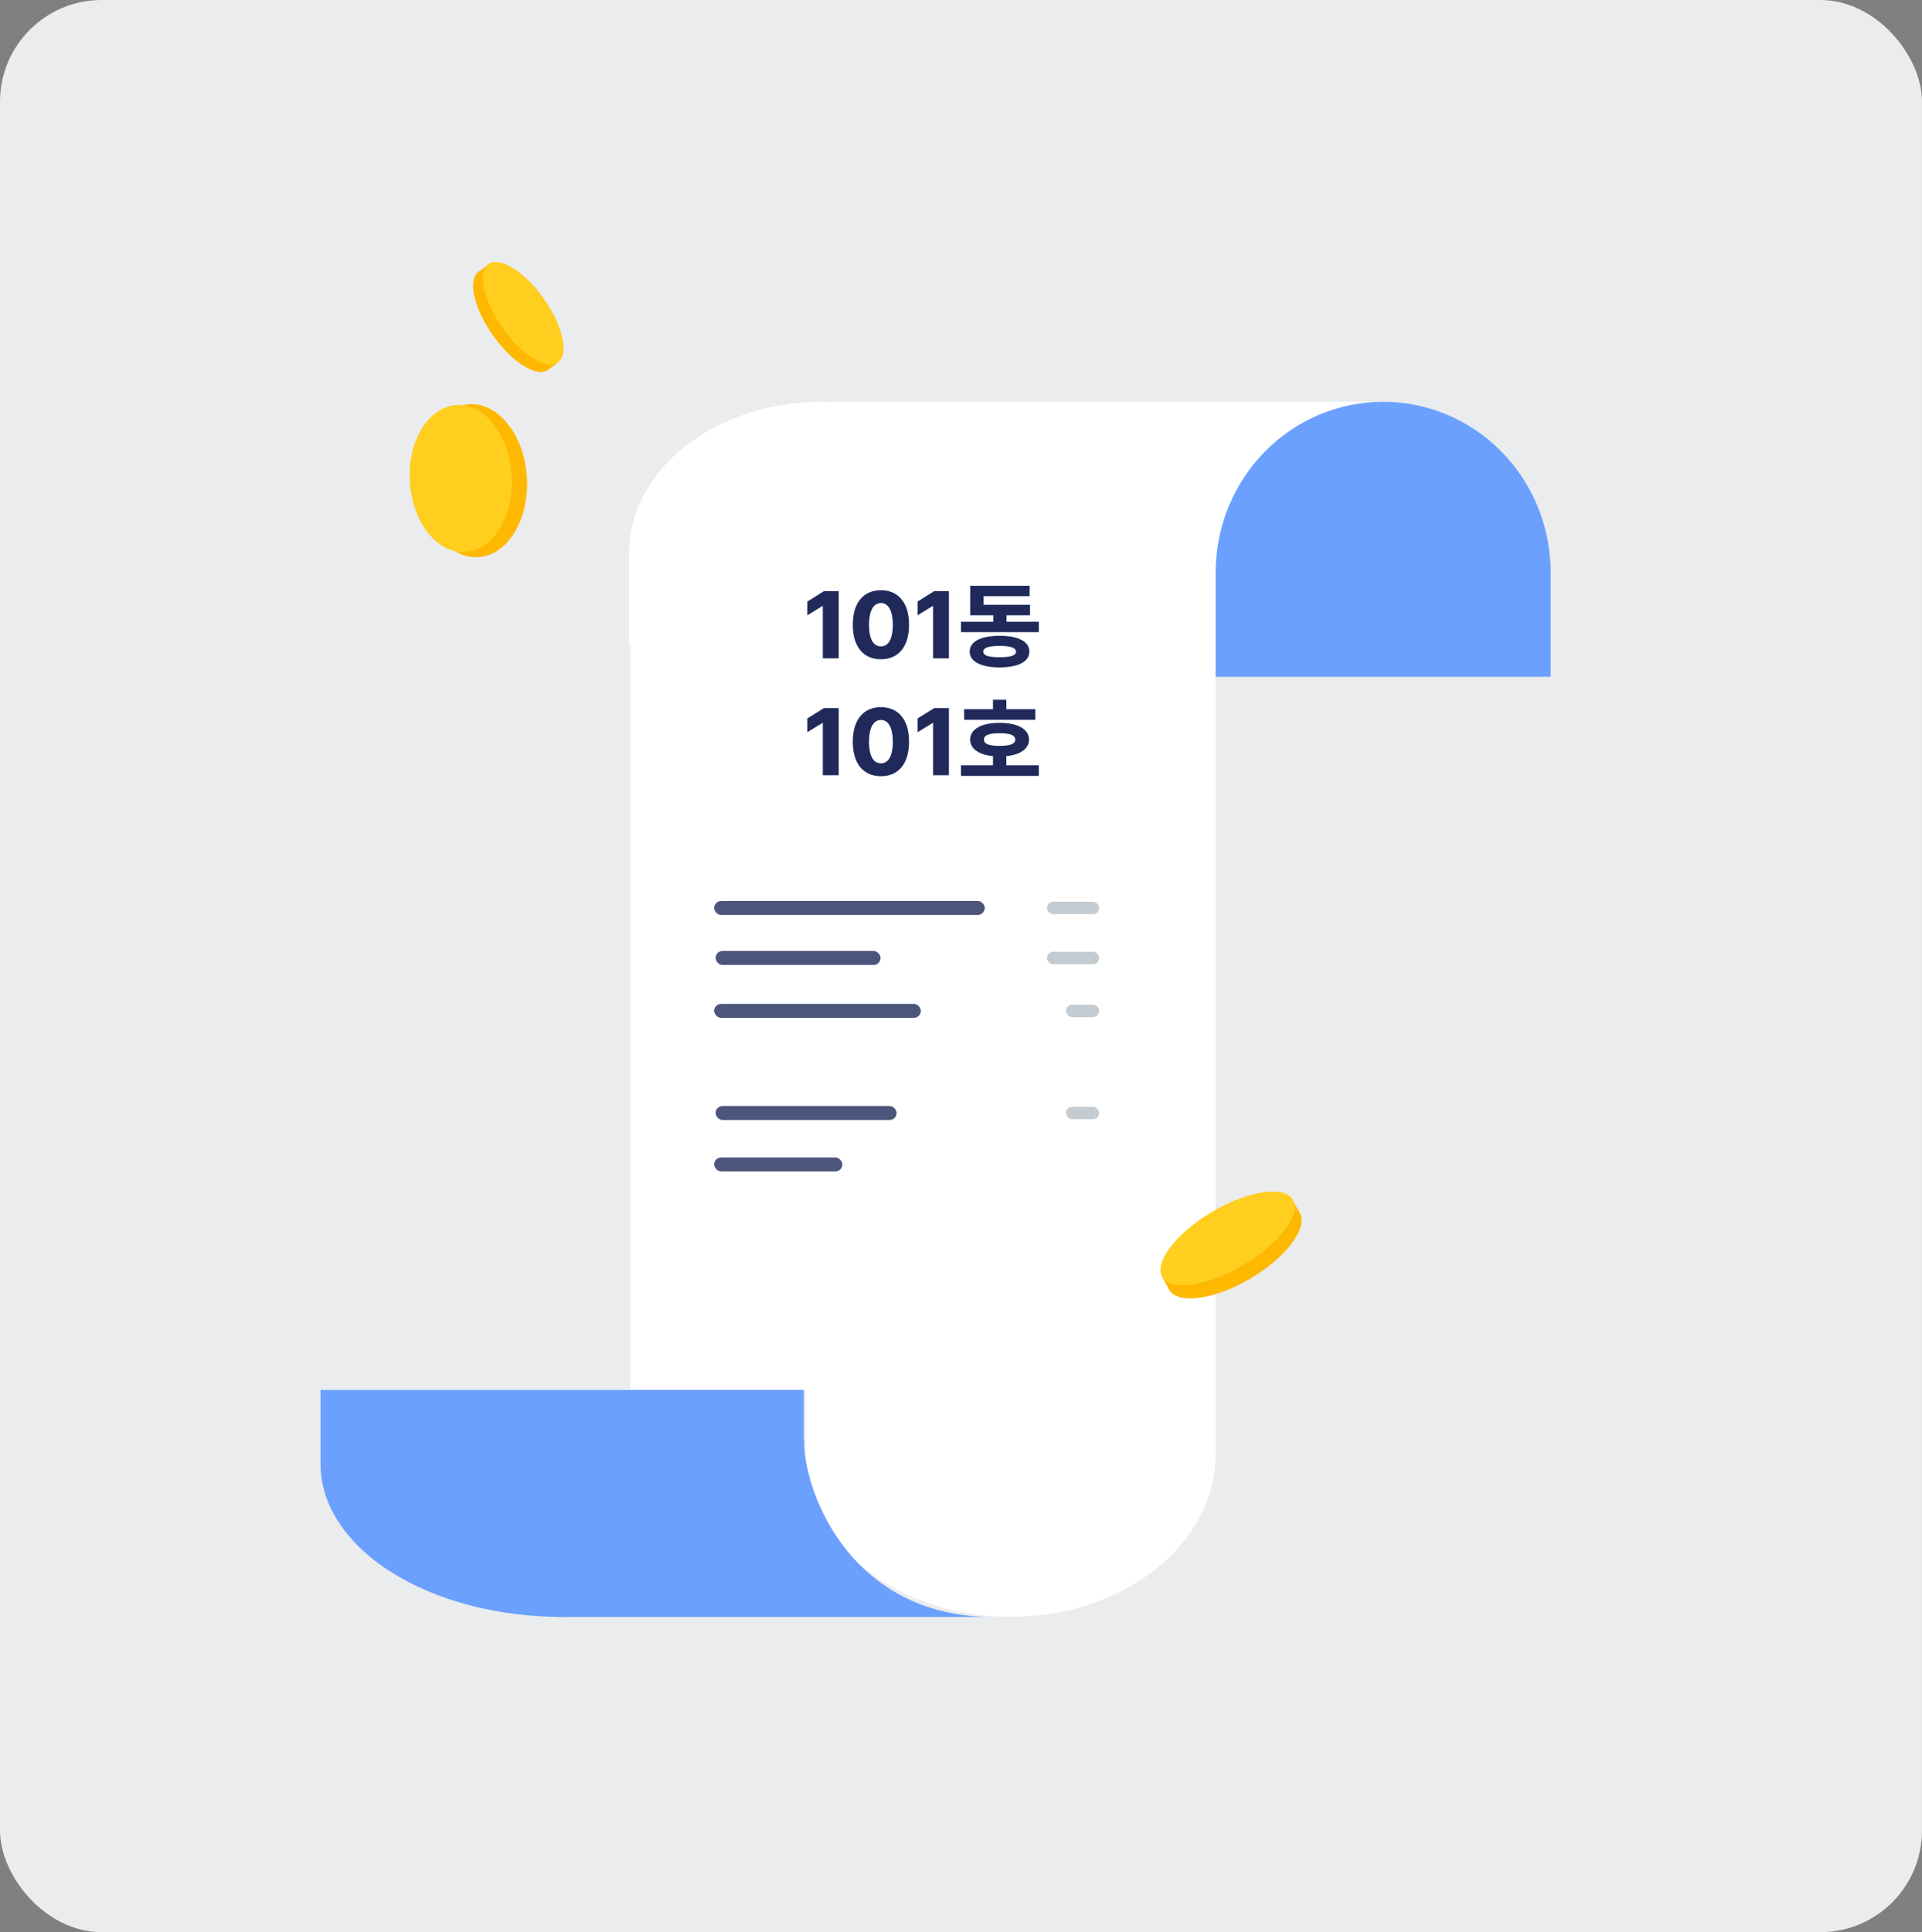 <svg width="378" height="380" viewBox="0 0 378 380" fill="none" xmlns="http://www.w3.org/2000/svg">
<rect x="0" y="0" width="378" height="380" fill="#808080" stroke="none"/>
<rect width="378" height="380" rx="20" fill="#EAECED"/>
<ellipse cx="93.177" cy="94.547" rx="10.464" ry="15.059" transform="rotate(-3.248 93.177 94.547)" fill="#FFB800"/>
<ellipse cx="90.626" cy="94.107" rx="10.043" ry="14.474" transform="rotate(-3.248 90.626 94.107)" fill="#FFCE1F"/>
<path fill-rule="evenodd" clip-rule="evenodd" d="M108.914 70.546L109.558 71.438L108.161 72.449C108.061 72.558 107.95 72.655 107.83 72.74C105.589 74.327 100.713 71.286 96.938 65.947C93.324 60.834 92.03 55.469 93.894 53.629L93.886 53.617L93.976 53.552C94.034 53.5 94.096 53.451 94.16 53.405C94.213 53.368 94.267 53.334 94.322 53.301L95.724 52.286L96.273 53.046C98.766 53.48 102.219 56.192 105.052 60.199C107.767 64.039 109.172 68.022 108.914 70.546Z" fill="#FFB800"/>
<ellipse cx="11.835" cy="4.973" rx="11.835" ry="4.973" transform="matrix(-0.577 -0.817 -0.816 0.578 113.773 68.403)" fill="#FFCE1F"/>
<path fill-rule="evenodd" clip-rule="evenodd" d="M123.709 107.983V108.81V127.01H124.01V273.36H158.431L158.431 286.037L158.431 286.057V286.529H158.435C158.596 294.828 162.825 302.76 170.241 308.638C177.802 314.632 188.058 318 198.752 318C209.446 318 219.702 314.632 227.264 308.638C234.68 302.76 238.909 294.828 239.069 286.529H239.074V286.05V286.037V273.36H239.074V127.132H271.201C272.748 127.132 274.001 125.878 274.001 124.332V81.829C274.001 80.283 272.748 79.029 271.201 79.029H163.914C163.755 79.029 163.599 79.042 163.447 79.068C162.805 79.042 162.161 79.029 161.515 79.029C151.488 79.029 141.872 82.166 134.782 87.751C127.94 93.141 123.991 100.384 123.724 107.983H123.709Z" fill="white"/>
<path fill-rule="evenodd" clip-rule="evenodd" d="M239.076 112.592V111.66H239.089C239.322 103.094 242.763 94.928 248.726 88.853C254.904 82.556 263.284 79.019 272.022 79.019C280.76 79.019 289.14 82.556 295.318 88.853C301.281 94.928 304.722 103.094 304.955 111.66H304.968V112.592V133.109H239.076V112.592Z" fill="#6BA0FE"/>
<path d="M109.584 318H193.957C167.687 317.265 158.226 294.419 158.074 283.087L109.584 318Z" fill="#6BA0FE"/>
<path fill-rule="evenodd" clip-rule="evenodd" d="M76.952 309.195C68.04 303.556 63.034 295.91 63.034 287.936C63.034 287.936 63.034 287.936 63.034 287.936L63.034 273.36L158.074 273.36L158.074 287.936C158.074 295.91 153.068 303.556 144.156 309.195C135.244 314.833 123.157 318 110.554 318C97.951 318 85.864 314.833 76.952 309.195Z" fill="#6BA0FE"/>
<g opacity="0.8">
<rect x="140.729" y="187.027" width="32.454" height="2.754" rx="1.377" fill="#1F2A5B"/>
<rect x="140.463" y="227.634" width="25.204" height="2.754" rx="1.377" fill="#1F2A5B"/>
<rect x="140.463" y="177.193" width="53.208" height="2.754" rx="1.377" fill="#1F2A5B"/>
<rect x="140.729" y="217.515" width="35.604" height="2.754" rx="1.377" fill="#1F2A5B"/>
<rect x="140.463" y="197.433" width="40.632" height="2.754" rx="1.377" fill="#1F2A5B"/>
<rect x="205.906" y="177.34" width="10.268" height="2.459" rx="1.229" fill="#B5BFC7"/>
<rect x="205.906" y="187.175" width="10.268" height="2.459" rx="1.229" fill="#B5BFC7"/>
<rect x="209.639" y="197.58" width="6.534" height="2.459" rx="1.229" fill="#B5BFC7"/>
<rect x="209.639" y="217.662" width="6.534" height="2.459" rx="1.229" fill="#B5BFC7"/>
</g>
<path d="M164.947 116.262V129.474H161.826V119.182H161.753L158.779 121.007V118.306L162.045 116.262H164.947ZM173.249 129.656C169.819 129.656 167.72 127.202 167.72 122.868C167.72 118.534 169.819 116.08 173.249 116.08C176.68 116.08 178.788 118.552 178.778 122.868C178.788 127.211 176.68 129.656 173.249 129.656ZM170.914 122.868C170.904 125.797 171.844 127.12 173.249 127.12C174.654 127.12 175.594 125.797 175.585 122.868C175.585 119.985 174.654 118.607 173.249 118.598C171.853 118.607 170.923 119.985 170.914 122.868ZM186.625 116.262V129.474H183.505V119.182H183.432L180.457 121.007V118.306L183.724 116.262H186.625ZM204.307 122.266V124.328H188.997V122.266H195.366V121.007H190.822V115.204H202.501V117.248H193.45V118.945H202.573V121.007H197.957V122.266H204.307ZM190.712 128.16C190.712 126.153 192.93 125.039 196.606 125.039C200.247 125.039 202.446 126.153 202.446 128.16C202.446 130.121 200.247 131.253 196.606 131.262C192.93 131.253 190.712 130.121 190.712 128.16ZM193.395 128.16C193.377 128.935 194.408 129.264 196.606 129.255C198.751 129.264 199.809 128.935 199.818 128.16C199.809 127.393 198.751 127.028 196.606 127.028C194.408 127.028 193.377 127.393 193.395 128.16ZM164.947 139.262V152.474H161.826V142.182H161.753L158.779 144.007V141.306L162.045 139.262H164.947ZM173.249 152.656C169.819 152.656 167.72 150.202 167.72 145.868C167.72 141.534 169.819 139.08 173.249 139.08C176.68 139.08 178.788 141.552 178.778 145.868C178.788 150.211 176.68 152.656 173.249 152.656ZM170.914 145.868C170.904 148.797 171.844 150.12 173.249 150.12C174.654 150.12 175.594 148.797 175.585 145.868C175.585 142.985 174.654 141.607 173.249 141.598C171.853 141.607 170.923 142.985 170.914 145.868ZM186.625 139.262V152.474H183.505V142.182H183.432L180.457 144.007V141.306L183.724 139.262H186.625ZM203.614 139.481V141.562H189.618V139.481H195.293V137.62H197.92V139.481H203.614ZM188.997 152.601V150.503H195.293V148.706C192.492 148.432 190.804 147.264 190.804 145.448C190.804 143.395 193.03 142.155 196.606 142.164C200.119 142.155 202.382 143.395 202.373 145.448C202.382 147.255 200.676 148.432 197.92 148.706V150.503H204.307V152.601H188.997ZM193.523 145.448C193.513 146.333 194.544 146.689 196.606 146.689C198.614 146.689 199.672 146.333 199.672 145.448C199.672 144.572 198.614 144.207 196.606 144.207C194.544 144.207 193.513 144.572 193.523 145.448Z" fill="#1F2A5B"/>
<path fill-rule="evenodd" clip-rule="evenodd" d="M229.797 250.565L228.592 251.262L229.687 253.154C229.747 253.327 229.824 253.493 229.917 253.65C231.682 256.629 238.861 255.637 245.952 251.435C252.743 247.409 256.99 241.899 255.785 238.824L255.799 238.816L255.739 238.713C255.696 238.617 255.648 238.524 255.594 238.433C255.55 238.358 255.502 238.285 255.45 238.215L254.365 236.34L253.342 236.932C250.246 236.151 244.878 237.497 239.559 240.649C234.462 243.67 230.798 247.528 229.797 250.565Z" fill="#FFB800"/>
<ellipse cx="241.447" cy="243.567" rx="14.924" ry="6.063" transform="rotate(-30.653 241.447 243.567)" fill="#FFCE1F"/>
</svg>
